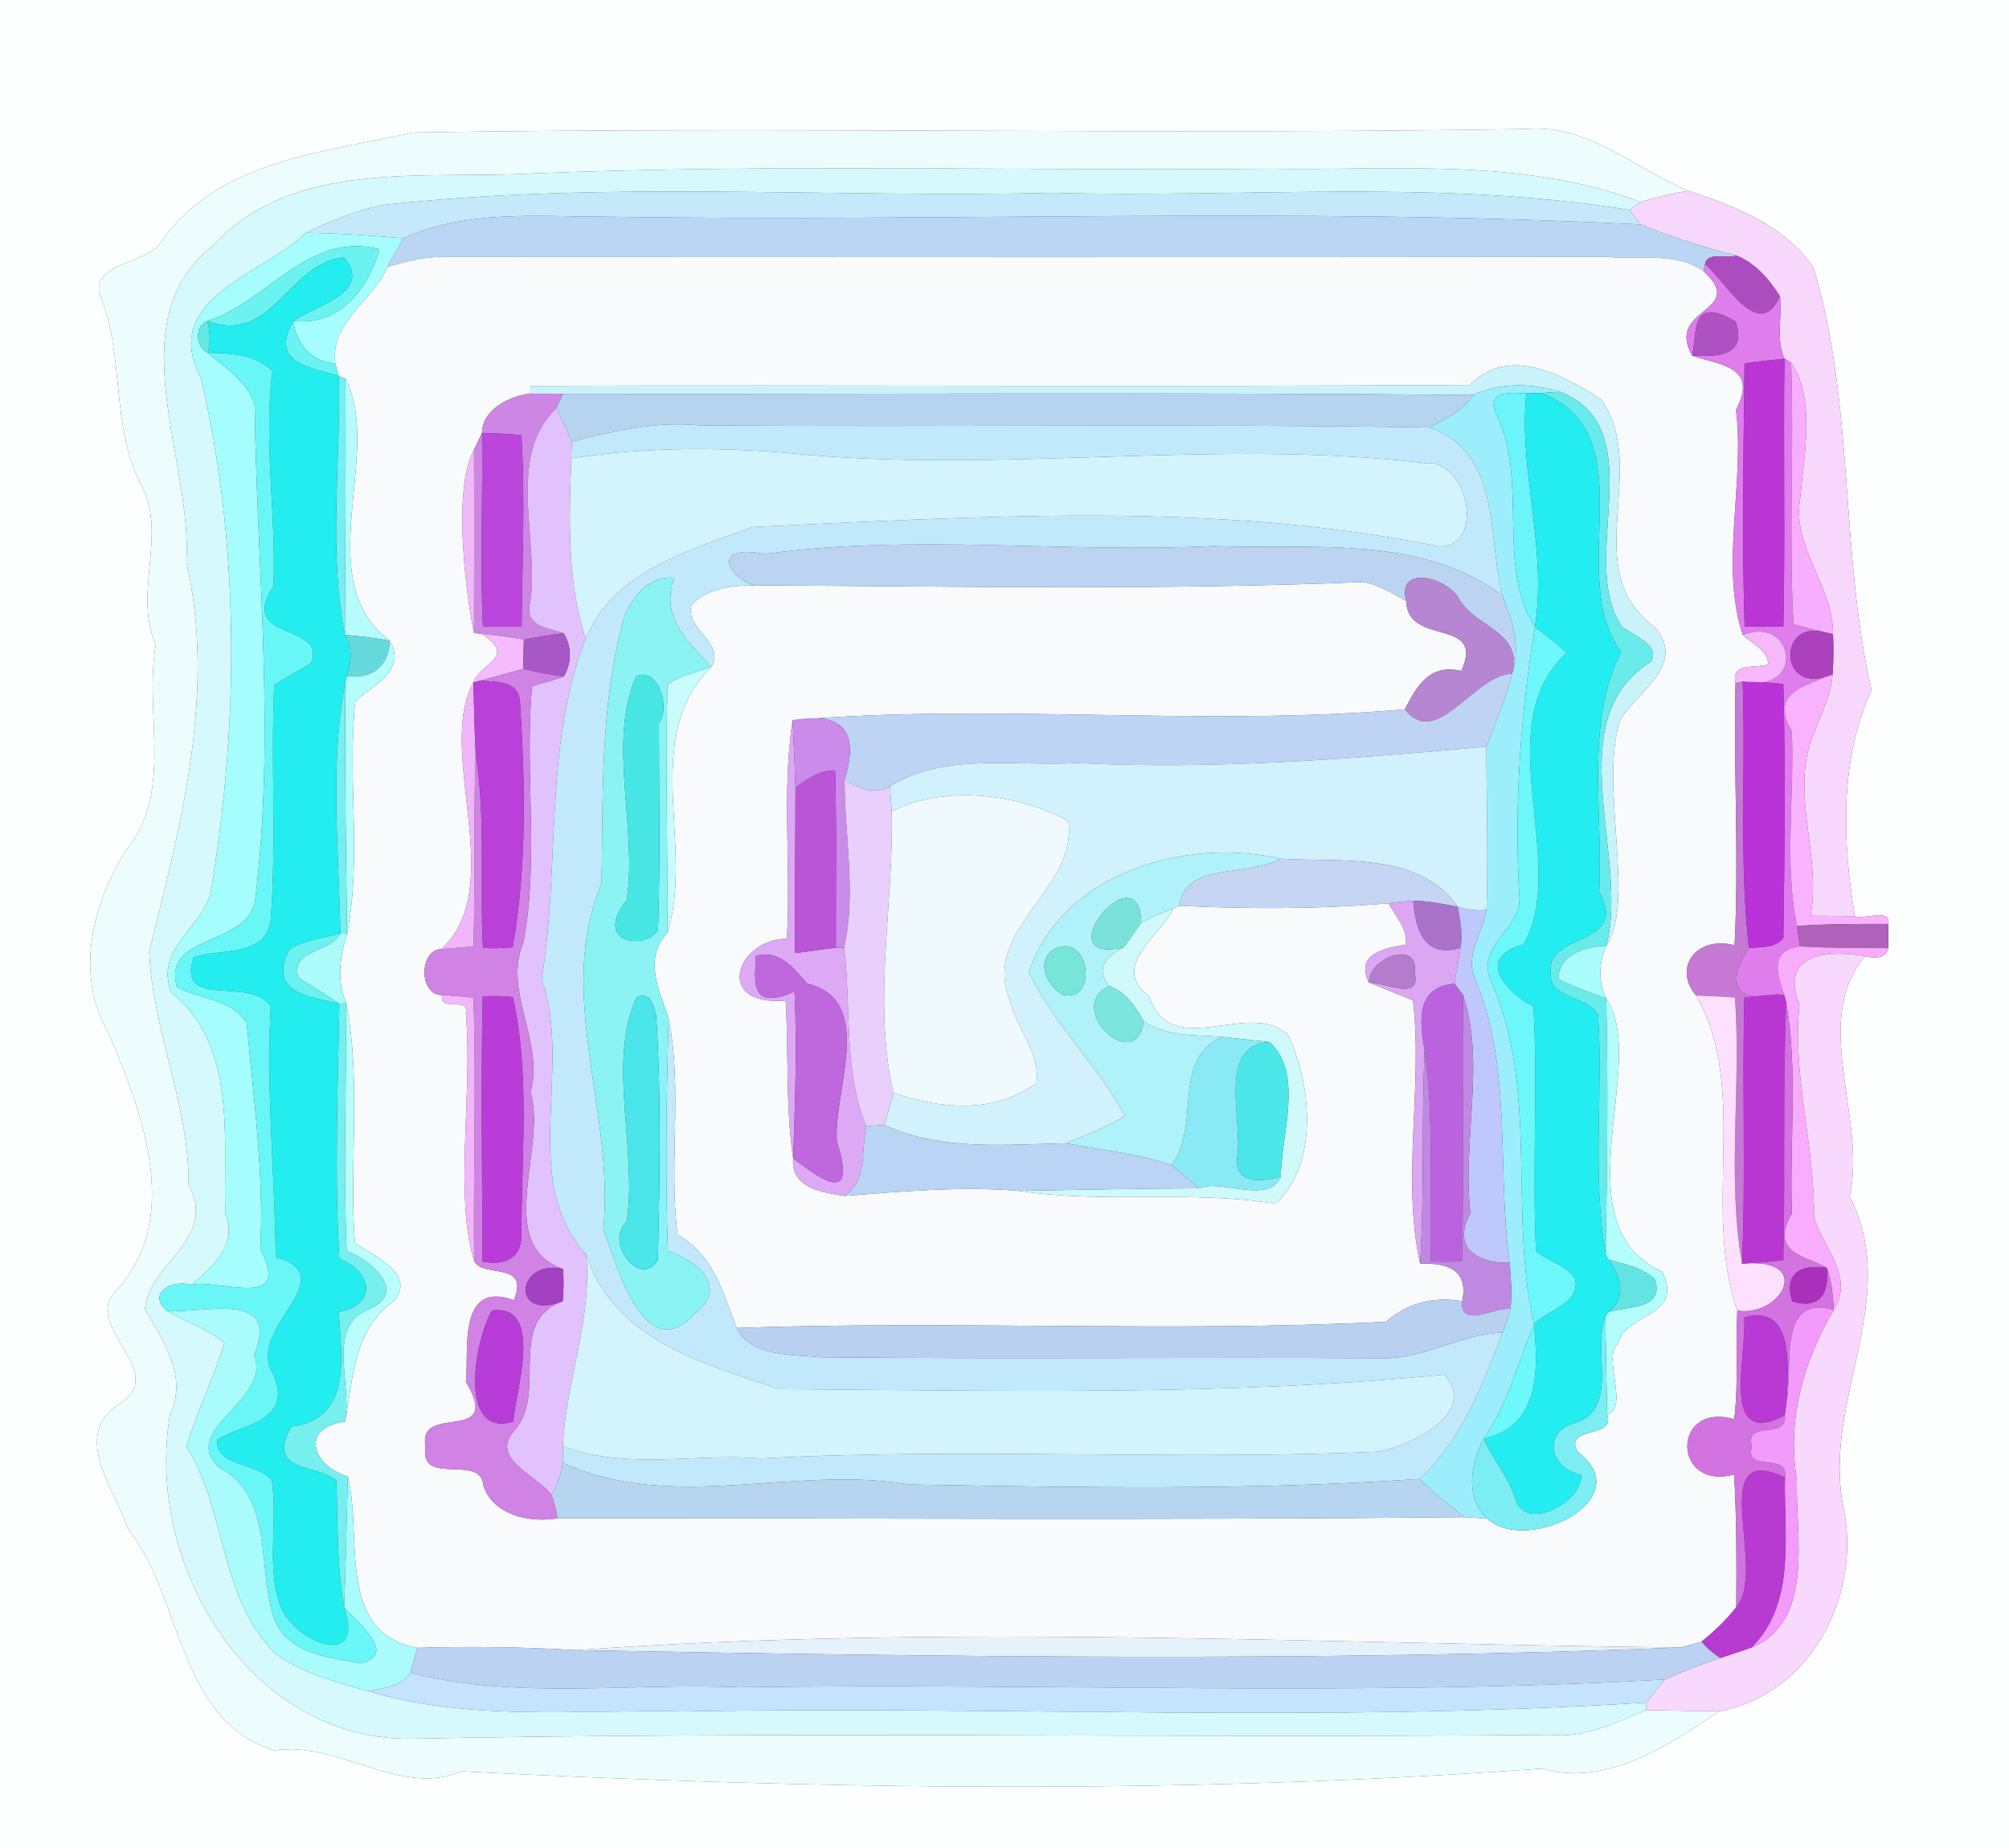 <?xml version="1.0" encoding="UTF-8" ?>
<!DOCTYPE svg PUBLIC "-//W3C//DTD SVG 1.1//EN" "http://www.w3.org/Graphics/SVG/1.1/DTD/svg11.dtd">
<svg width="250pt" height="230pt" viewBox="0 0 250 230" version="1.1" xmlns="http://www.w3.org/2000/svg">
<rect x="0" y="0" width="250" height="230" fill="#333333" stroke="none"/>
<g id="#fdfefeff">
<path fill="#fdfefe" opacity="1.00" d=" M 0.00 0.00 L 250.00 0.00 L 250.00 230.00 L 0.00 230.00 L 0.00 0.00 M 51.41 16.49 C 40.08 19.03 26.71 19.93 19.68 30.63 C 17.71 32.70 11.34 33.01 12.41 36.66 C 15.59 44.27 13.72 53.02 17.57 60.36 C 20.88 66.57 16.51 73.77 19.39 80.22 C 17.90 88.77 21.63 98.48 15.75 105.76 C 11.51 112.28 9.28 121.35 13.44 128.44 C 17.75 138.51 22.93 152.00 14.06 161.07 C 10.69 165.38 21.15 171.01 14.76 174.77 C 8.85 178.77 14.29 185.29 15.86 190.19 C 22.79 198.84 21.94 213.91 34.08 217.86 C 42.11 216.61 49.97 223.78 57.39 220.46 C 102.16 222.76 147.30 223.38 191.98 220.11 C 200.05 222.55 208.18 216.80 213.97 212.98 C 225.48 210.81 231.74 198.36 229.37 187.43 C 226.76 174.36 236.71 161.59 230.17 148.89 C 232.36 139.28 225.27 127.06 232.08 119.01 C 233.76 119.41 234.73 119.08 234.99 118.01 C 234.99 117.25 234.99 115.74 234.99 114.99 C 235.31 112.96 232.00 114.52 230.82 114.03 C 229.28 104.74 228.87 94.65 232.90 85.91 C 228.91 68.56 230.84 50.49 225.68 33.31 C 222.03 28.03 215.97 25.66 210.10 23.76 C 203.48 21.00 197.65 15.44 190.00 16.05 C 143.74 16.81 97.74 15.74 51.41 16.49 Z" />
</g>
<g id="#edfdfdff">
<path fill="#edfdfd" opacity="1.00" d=" M 51.41 16.49 C 97.74 15.74 143.74 16.81 190.00 16.05 C 197.65 15.44 203.48 21.00 210.10 23.76 C 208.08 24.07 206.10 24.55 204.15 25.14 C 189.41 19.56 173.41 21.24 158.00 21.00 C 127.37 21.29 96.72 20.36 66.11 21.59 C 53.03 22.33 36.40 19.72 26.53 30.55 C 14.53 39.85 24.02 57.36 23.19 69.96 C 26.92 86.17 22.51 102.67 18.57 118.43 C 18.95 128.21 23.55 137.49 23.47 147.47 C 27.15 154.28 18.55 157.13 18.04 162.91 C 20.30 167.00 23.42 171.16 21.15 176.12 C 18.02 194.38 30.63 216.19 50.60 216.41 C 98.02 215.46 145.54 216.35 192.99 215.92 C 197.26 216.34 201.07 214.39 204.87 212.84 C 207.88 212.87 210.94 212.98 213.97 212.98 C 208.18 216.80 200.05 222.55 191.98 220.11 C 147.30 223.38 102.16 222.76 57.39 220.46 C 49.97 223.78 42.11 216.61 34.08 217.86 C 21.94 213.91 22.79 198.84 15.86 190.19 C 14.29 185.29 8.85 178.77 14.76 174.77 C 21.15 171.01 10.69 165.38 14.06 161.07 C 22.93 152.00 17.75 138.51 13.44 128.44 C 9.28 121.35 11.51 112.28 15.75 105.76 C 21.63 98.48 17.90 88.77 19.39 80.22 C 16.51 73.77 20.88 66.57 17.57 60.36 C 13.72 53.02 15.59 44.27 12.41 36.66 C 11.34 33.01 17.71 32.70 19.68 30.63 C 26.71 19.93 40.08 19.03 51.41 16.49 Z" />
</g>
<g id="#d5f9fdff">
<path fill="#d5f9fd" opacity="1.00" d=" M 26.53 30.55 C 36.40 19.72 53.03 22.33 66.11 21.59 C 96.72 20.36 127.37 21.29 158.00 21.00 C 173.41 21.24 189.41 19.56 204.15 25.14 C 203.80 25.39 203.09 25.88 202.74 26.13 C 179.02 22.26 154.90 24.65 131.00 24.00 C 103.15 24.67 75.18 22.43 47.44 25.54 C 44.18 26.29 41.05 27.53 38.05 28.98 C 32.77 34.15 19.79 37.18 24.99 47.01 C 29.88 67.76 29.76 90.15 26.20 111.15 C 25.03 115.61 19.15 118.24 21.35 123.52 C 29.51 130.13 27.78 141.74 28.03 151.00 C 29.65 155.13 26.37 157.65 23.84 159.90 C 21.34 159.22 18.24 160.97 20.79 163.16 C 23.14 164.54 25.84 165.34 27.93 167.16 C 26.59 171.52 24.51 175.64 23.20 180.02 C 28.23 188.02 27.25 198.85 34.23 205.78 C 37.59 208.26 41.79 209.35 45.77 210.46 C 58.49 214.29 71.92 212.74 85.00 213.00 C 124.94 212.30 165.01 214.42 204.87 211.90 L 204.87 212.84 C 201.07 214.39 197.26 216.34 192.99 215.92 C 145.54 216.35 98.02 215.46 50.60 216.41 C 30.63 216.19 18.02 194.38 21.15 176.12 C 23.42 171.16 20.30 167.00 18.04 162.91 C 18.55 157.13 27.15 154.28 23.47 147.47 C 23.55 137.49 18.95 128.21 18.57 118.43 C 22.51 102.67 26.92 86.17 23.19 69.96 C 24.02 57.36 14.53 39.85 26.53 30.55 Z" />
</g>
<g id="#c5e9fbff">
<path fill="#c5e9fb" opacity="1.00" d=" M 47.44 25.54 C 75.18 22.43 103.15 24.67 131.00 24.00 C 154.90 24.65 179.02 22.26 202.74 26.13 C 203.09 26.58 203.81 27.49 204.17 27.94 C 161.18 25.76 118.05 27.64 75.00 26.97 C 66.64 26.95 58.05 26.11 50.19 29.65 C 46.15 29.30 42.10 29.02 38.05 28.98 C 41.05 27.53 44.18 26.29 47.44 25.54 Z" />
</g>
<g id="#f8d7fcff">
<path fill="#f8d7fc" opacity="1.00" d=" M 204.15 25.14 C 206.10 24.55 208.08 24.07 210.10 23.76 C 215.97 25.66 222.03 28.03 225.68 33.31 C 230.84 50.49 228.91 68.56 232.90 85.91 C 228.87 94.65 229.28 104.74 230.82 114.03 C 229.44 114.02 226.68 113.98 225.30 113.97 C 226.75 106.31 222.49 98.25 225.88 90.89 C 226.71 88.62 227.88 86.43 228.04 83.97 C 228.17 82.29 228.18 80.60 228.10 78.92 C 228.18 72.91 222.93 68.17 224.02 62.00 C 224.49 56.57 225.96 49.71 222.89 45.13 L 222.06 44.65 C 220.96 42.16 221.79 39.49 221.50 36.90 C 220.18 34.77 218.47 32.77 216.09 31.81 C 212.03 30.77 208.04 29.52 204.17 27.94 C 203.81 27.49 203.09 26.58 202.74 26.13 C 203.09 25.88 203.80 25.39 204.15 25.14 Z" />
</g>
<g id="#bbd5f5ff">
<path fill="#bbd5f5" opacity="1.00" d=" M 50.19 29.65 C 58.05 26.11 66.64 26.95 75.00 26.97 C 118.05 27.64 161.18 25.76 204.17 27.94 C 208.04 29.52 212.03 30.77 216.09 31.81 C 214.92 32.25 212.42 31.26 212.18 32.88 L 211.97 33.73 C 208.51 31.29 203.94 32.38 200.02 31.97 C 151.67 32.03 103.32 32.00 54.98 31.98 C 52.67 31.96 50.43 32.59 48.23 33.20 C 48.86 32.01 49.53 30.83 50.19 29.65 Z" />
</g>
<g id="#a5fdfdff">
<path fill="#a5fdfd" opacity="1.00" d=" M 38.05 28.98 C 42.10 29.02 46.15 29.30 50.19 29.65 C 49.53 30.83 48.86 32.01 48.23 33.20 C 46.40 37.53 41.07 40.02 41.72 45.23 C 38.77 45.08 36.83 42.78 36.50 39.94 C 42.20 40.61 45.84 36.01 47.21 31.01 C 38.35 28.73 33.37 37.53 25.80 39.97 C 24.13 40.60 24.37 43.20 25.86 43.91 C 28.08 45.77 30.76 47.47 31.69 50.37 C 31.97 70.86 34.29 91.41 31.77 111.85 C 31.05 117.89 20.14 116.09 22.01 122.84 C 24.86 124.43 28.88 124.24 30.70 127.35 C 31.57 136.71 32.86 146.04 32.40 155.45 C 36.43 163.18 27.40 159.17 23.84 159.90 C 26.37 157.65 29.65 155.13 28.03 151.00 C 27.78 141.74 29.51 130.13 21.35 123.52 C 19.15 118.24 25.03 115.61 26.20 111.15 C 29.76 90.15 29.88 67.76 24.99 47.01 C 19.79 37.18 32.77 34.15 38.05 28.98 Z" />
</g>
<g id="#6cf3f1ff">
<path fill="#6cf3f1" opacity="1.00" d=" M 25.80 39.97 C 33.37 37.53 38.35 28.73 47.21 31.01 C 45.84 36.01 42.20 40.61 36.50 39.94 C 39.19 38.02 46.51 36.40 42.81 32.04 C 35.78 32.75 33.97 42.95 25.80 39.97 Z" />
</g>
<g id="#23edeeff">
<path fill="#23edee" opacity="1.00" d=" M 25.80 39.97 C 33.97 42.95 35.78 32.75 42.81 32.04 C 46.51 36.40 39.19 38.02 36.50 39.94 C 33.44 45.36 38.84 45.69 42.16 46.81 C 42.43 57.49 40.83 68.52 42.92 79.02 C 43.95 80.62 43.70 82.42 43.15 84.14 L 42.97 84.93 C 40.99 95.21 42.19 105.79 42.35 116.19 C 40.21 116.75 37.88 116.93 35.99 118.19 C 33.14 123.79 39.01 124.10 42.23 124.92 C 42.05 135.49 41.60 146.09 42.23 156.65 C 46.31 158.28 47.07 162.35 42.14 163.29 C 42.57 169.31 43.72 176.61 36.24 177.56 C 33.03 183.27 39.32 182.18 41.86 184.23 C 42.04 189.51 41.89 194.84 42.82 200.07 C 45.52 207.82 36.81 204.50 34.96 200.04 C 33.06 195.11 34.62 189.41 33.83 184.25 C 32.03 181.97 26.76 182.58 27.04 179.20 C 30.22 177.16 36.60 176.97 33.98 170.98 C 30.48 165.30 43.04 158.98 34.31 156.46 C 34.20 146.06 33.10 135.67 33.69 125.27 C 31.07 121.33 22.01 125.85 24.07 119.16 C 27.50 117.97 32.87 119.22 33.68 114.62 C 34.42 104.86 33.69 95.06 34.12 85.29 C 35.58 84.25 37.20 83.48 38.71 82.53 C 40.83 77.51 29.43 79.85 34.02 73.01 C 34.41 64.06 32.76 55.11 33.90 46.20 C 31.78 44.05 28.68 43.97 25.86 43.91 C 26.19 42.59 26.17 41.27 25.80 39.97 Z" />
</g>
<g id="#f8fafcff">
<path fill="#f8fafc" opacity="1.00" d=" M 48.23 33.20 C 50.43 32.59 52.67 31.96 54.98 31.98 C 103.32 32.00 151.67 32.03 200.02 31.97 C 203.94 32.38 208.51 31.29 211.97 33.73 C 217.61 38.90 207.16 38.19 210.56 44.25 C 213.53 45.39 218.99 45.42 216.03 50.99 C 217.15 60.03 214.00 70.59 216.88 79.04 C 218.05 80.15 219.93 80.85 220.05 82.68 C 218.48 83.24 215.34 82.37 215.97 85.02 C 215.71 95.89 216.41 106.78 215.85 117.65 C 211.00 116.40 208.17 120.52 211.06 123.90 C 217.71 135.38 211.77 150.46 216.19 163.13 C 215.97 167.62 216.35 172.15 215.81 176.63 C 207.99 174.42 208.06 185.55 215.80 183.52 C 216.10 189.01 216.11 194.52 216.06 200.03 C 214.81 201.65 213.30 203.04 211.73 204.34 C 210.85 204.59 209.98 204.82 209.11 205.05 C 163.36 204.55 117.38 202.10 71.71 205.38 C 65.12 204.98 58.52 204.90 51.92 205.09 C 41.71 203.14 45.17 191.20 43.29 183.77 C 38.90 182.44 37.23 177.73 42.94 176.92 C 43.94 171.86 43.90 165.58 48.98 161.95 C 51.95 158.45 46.40 156.36 44.16 154.66 C 43.43 144.74 44.99 134.67 43.09 124.85 C 41.88 122.02 42.29 119.07 43.19 116.22 C 45.06 106.67 43.18 96.88 44.22 87.28 C 46.47 85.20 50.68 83.49 48.50 79.74 C 38.39 72.17 47.81 56.31 42.98 47.14 L 42.16 46.81 C 42.05 46.41 41.83 45.63 41.72 45.23 C 41.07 40.02 46.40 37.53 48.23 33.20 M 182.91 47.91 C 143.96 48.16 104.98 47.89 66.02 48.02 L 65.98 48.99 C 63.45 49.26 59.97 50.98 59.98 53.88 C 59.73 54.40 59.23 55.46 58.98 55.99 C 56.23 60.86 58.07 74.45 58.98 78.78 L 59.93 78.89 C 64.49 81.84 59.67 82.56 58.91 84.93 C 54.17 93.61 63.31 110.31 54.94 118.11 C 52.11 118.20 52.10 123.90 55.03 123.85 C 54.47 126.02 58.50 123.97 57.97 126.09 C 58.85 135.97 56.50 148.81 59.00 156.93 C 60.01 159.13 65.99 156.86 63.95 161.82 C 56.77 159.21 58.41 168.57 57.98 171.98 C 62.68 179.89 51.88 174.52 52.96 180.00 C 52.08 185.15 59.94 180.81 60.16 184.93 C 61.43 188.63 65.96 189.54 69.40 188.97 C 107.01 188.93 144.63 189.21 182.24 188.82 C 182.94 188.87 184.34 188.95 185.04 189.00 C 190.04 193.57 204.20 186.56 196.30 180.66 C 194.58 177.37 201.10 179.19 199.99 176.00 C 202.78 175.38 199.40 168.82 201.28 167.32 C 202.28 163.27 209.64 164.03 206.85 158.29 C 193.89 152.34 205.32 132.32 199.88 124.26 C 198.89 122.12 198.93 119.86 199.89 117.72 C 203.59 112.22 198.97 97.59 201.61 89.63 C 203.68 86.05 209.96 82.82 205.92 78.05 C 196.22 70.98 205.38 58.48 199.26 49.73 C 194.34 46.57 187.78 42.96 182.91 47.91 Z" />
<path fill="#f8fafc" opacity="1.00" d=" M 94.17 72.85 C 119.35 72.97 144.57 73.48 169.72 72.43 C 171.62 72.86 173.33 73.81 174.99 74.81 C 175.18 80.58 184.90 76.71 181.85 83.51 C 177.78 82.53 176.21 85.60 174.81 88.29 C 149.51 90.48 123.83 87.49 98.63 89.63 C 97.26 98.64 98.46 107.78 97.92 116.83 C 91.62 116.90 88.75 125.29 97.77 124.52 C 98.15 131.07 97.74 137.68 98.70 144.19 C 98.39 147.88 102.33 148.40 105.07 148.84 C 112.29 148.29 119.53 147.62 126.78 148.21 C 137.37 149.83 148.18 148.08 158.75 149.82 C 164.20 144.80 163.17 134.71 160.24 128.75 C 155.27 124.30 145.77 132.25 142.98 123.98 C 138.02 120.28 144.42 116.54 146.02 113.04 L 146.75 112.73 C 155.43 113.14 164.13 113.16 172.79 112.42 C 173.66 114.05 175.20 115.58 174.94 117.58 C 172.22 117.99 168.60 118.78 170.35 122.28 C 171.72 122.83 174.46 123.94 175.83 124.50 C 177.09 135.31 174.37 146.68 176.72 157.26 C 180.52 157.17 182.71 158.26 181.96 161.95 C 178.33 161.31 175.12 162.21 172.44 164.51 C 145.56 165.84 118.58 164.32 91.67 165.28 C 89.92 160.84 88.86 156.26 84.31 153.67 C 83.19 144.78 84.97 135.63 83.21 126.76 C 82.01 123.12 80.03 119.43 83.06 116.08 C 86.48 105.31 79.58 91.78 88.54 83.00 C 90.29 79.93 85.16 78.33 86.06 75.23 C 88.21 73.10 91.31 72.84 94.17 72.85 Z" />
</g>
<g id="#ab4dbfff">
<path fill="#ab4dbf" opacity="1.00" d=" M 212.18 32.88 C 212.42 31.26 214.92 32.25 216.09 31.81 C 218.47 32.77 220.18 34.77 221.50 36.90 C 218.87 42.71 214.76 35.07 212.18 32.88 Z" />
</g>
<g id="#df7dedff">
<path fill="#df7ded" opacity="1.00" d=" M 212.18 32.88 C 214.76 35.07 218.87 42.71 221.50 36.90 C 221.79 39.49 220.96 42.16 222.06 44.65 C 220.40 44.83 218.73 44.97 217.09 45.24 C 216.97 56.15 216.75 67.08 217.10 77.98 L 221.92 78.00 C 222.17 66.88 221.90 55.76 222.06 44.65 L 222.89 45.13 C 223.27 55.97 222.59 66.85 223.18 77.68 C 224.51 78.07 225.86 78.38 227.20 78.72 C 221.34 76.98 221.29 86.01 227.17 84.25 C 224.54 85.45 220.19 86.26 222.97 90.99 C 223.34 99.04 221.99 107.29 223.62 115.25 C 223.71 115.89 223.90 117.16 223.99 117.79 C 220.21 118.18 221.08 121.24 222.05 123.88 L 221.19 123.75 C 214.99 125.16 215.32 121.18 217.63 118.01 C 219.13 117.82 220.86 118.06 221.92 116.74 C 222.08 106.21 222.19 95.66 221.92 85.13 C 220.23 84.94 218.54 84.88 216.86 84.83 C 224.90 86.36 223.21 76.45 216.88 79.04 C 214.00 70.59 217.15 60.03 216.03 50.99 C 218.99 45.42 213.53 45.39 210.56 44.25 C 213.87 44.44 217.39 44.27 215.99 40.02 C 210.15 36.60 211.25 41.63 210.56 44.25 C 207.16 38.19 217.61 38.90 211.97 33.73 L 212.18 32.88 Z" />
</g>
<g id="#63e9e4ff">
<path fill="#63e9e4" opacity="1.00" d=" M 25.86 43.91 C 24.37 43.20 24.13 40.60 25.80 39.97 C 26.17 41.27 26.19 42.59 25.86 43.91 Z" />
</g>
<g id="#6af3f2ff">
<path fill="#6af3f2" opacity="1.00" d=" M 42.16 46.81 C 38.84 45.69 33.44 45.36 36.50 39.94 C 36.83 42.78 38.77 45.08 41.72 45.23 C 41.83 45.63 42.05 46.41 42.16 46.81 Z" />
</g>
<g id="#ae51c3ff">
<path fill="#ae51c3" opacity="1.00" d=" M 210.56 44.25 C 211.25 41.63 210.15 36.60 215.99 40.02 C 217.39 44.27 213.87 44.44 210.56 44.25 Z" />
</g>
<g id="#68f7f6ff">
<path fill="#68f7f6" opacity="1.00" d=" M 25.86 43.91 C 28.68 43.97 31.78 44.05 33.90 46.20 C 32.76 55.11 34.41 64.06 34.02 73.01 C 29.43 79.85 40.83 77.51 38.71 82.53 C 37.20 83.48 35.58 84.25 34.12 85.29 C 33.69 95.06 34.42 104.86 33.68 114.62 C 32.87 119.22 27.50 117.97 24.07 119.16 C 22.01 125.85 31.07 121.33 33.69 125.27 C 33.10 135.67 34.20 146.06 34.31 156.46 C 43.04 158.98 30.48 165.30 33.98 170.98 C 36.60 176.97 30.22 177.16 27.04 179.20 C 26.76 182.58 32.03 181.97 33.83 184.25 C 34.62 189.41 33.06 195.11 34.96 200.04 C 36.81 204.50 45.52 207.82 42.82 200.07 C 44.44 201.86 49.61 205.94 44.90 206.99 C 40.83 206.34 35.38 205.73 34.00 201.06 C 32.05 195.01 33.99 186.07 27.29 182.68 C 22.15 177.89 33.86 174.33 31.62 168.63 C 35.02 160.43 25.13 163.52 20.79 163.16 C 18.24 160.97 21.34 159.22 23.84 159.90 C 27.40 159.17 36.43 163.18 32.40 155.45 C 32.86 146.04 31.57 136.71 30.70 127.35 C 28.88 124.24 24.86 124.43 22.01 122.84 C 20.14 116.09 31.05 117.89 31.77 111.85 C 34.29 91.41 31.97 70.86 31.69 50.37 C 30.76 47.47 28.08 45.77 25.86 43.91 Z" />
</g>
<g id="#caf2fbff">
<path fill="#caf2fb" opacity="1.00" d=" M 182.91 47.91 C 187.78 42.96 194.34 46.57 199.26 49.73 C 205.38 58.48 196.22 70.98 205.92 78.05 C 209.96 82.82 203.68 86.05 201.61 89.63 C 198.97 97.59 203.59 112.22 199.89 117.72 C 202.83 106.61 193.82 89.63 205.42 82.37 C 206.70 80.28 203.21 79.06 201.87 78.05 C 196.12 69.80 205.85 53.48 194.17 48.77 C 190.59 47.68 186.75 47.57 183.34 49.16 C 145.59 48.81 107.84 49.08 70.09 49.01 C 68.72 48.99 67.35 48.99 65.98 48.99 L 66.02 48.02 C 104.98 47.89 143.96 48.16 182.91 47.91 Z" />
</g>
<g id="#b935d4ff">
<path fill="#b935d4" opacity="1.00" d=" M 217.09 45.24 C 218.73 44.97 220.40 44.83 222.06 44.65 C 221.90 55.76 222.17 66.88 221.92 78.00 L 217.10 77.98 C 216.75 67.08 216.97 56.15 217.09 45.24 Z" />
</g>
<g id="#f8aefeff">
<path fill="#f8aefe" opacity="1.00" d=" M 222.89 45.13 C 225.96 49.71 224.49 56.57 224.02 62.00 C 222.93 68.17 228.18 72.91 228.10 78.92 L 227.20 78.72 C 225.86 78.38 224.51 78.07 223.18 77.68 C 222.59 66.85 223.27 55.97 222.89 45.13 Z" />
</g>
<g id="#76eef2ff">
<path fill="#76eef2" opacity="1.00" d=" M 42.16 46.81 L 42.98 47.14 C 43.07 57.77 42.96 68.39 42.92 79.02 C 40.83 68.52 42.43 57.49 42.16 46.81 Z" />
</g>
<g id="#b6fcfcff">
<path fill="#b6fcfc" opacity="1.00" d=" M 42.98 47.14 C 47.81 56.31 38.39 72.17 48.50 79.74 C 46.65 79.39 44.79 79.17 42.92 79.02 C 42.96 68.39 43.07 57.77 42.98 47.14 Z" />
</g>
<g id="#9deefcff">
<path fill="#9deefc" opacity="1.00" d=" M 183.34 49.16 C 186.75 47.57 190.59 47.68 194.17 48.77 C 193.60 48.80 192.46 48.87 191.89 48.91 C 191.40 48.92 190.43 48.95 189.94 48.97 C 187.56 48.82 184.76 48.69 186.32 51.83 C 190.20 60.12 186.16 70.44 191.00 78.06 C 189.21 88.94 188.45 99.94 189.03 111.03 C 189.81 115.58 183.18 117.63 185.68 122.47 C 191.49 135.83 187.72 150.83 190.88 164.80 C 188.91 169.62 187.63 174.71 184.62 179.06 C 183.01 182.13 182.27 186.38 185.04 189.00 C 184.34 188.95 182.94 188.87 182.24 188.82 C 180.31 187.32 178.41 185.77 176.65 184.07 C 181.94 179.19 184.48 172.40 186.97 165.85 C 187.39 164.90 187.73 163.92 187.98 162.91 C 188.14 161.00 188.04 159.08 187.86 157.17 C 186.22 145.42 188.28 132.78 183.46 121.60 C 182.37 118.76 184.53 116.03 184.98 113.25 C 185.21 106.48 184.97 99.70 184.97 92.92 C 186.08 89.92 187.40 86.98 188.18 83.86 L 188.38 83.01 C 189.11 79.87 188.10 76.95 186.96 74.11 C 185.04 66.65 186.91 56.32 177.83 53.20 C 179.89 52.19 182.03 51.13 183.34 49.16 Z" />
</g>
<g id="#cd86e4ff">
<path fill="#cd86e4" opacity="1.00" d=" M 59.98 53.88 C 59.97 50.98 63.45 49.26 65.98 48.99 C 67.35 48.99 68.72 48.99 70.09 49.01 C 69.87 49.45 69.43 50.35 69.22 50.79 C 62.88 56.99 67.20 67.20 65.96 75.02 C 65.23 77.98 68.07 78.09 70.13 78.81 C 68.47 79.02 66.83 79.29 65.19 79.60 C 63.45 79.28 61.69 79.07 59.93 78.89 L 58.98 78.78 C 59.01 71.18 59.02 63.58 58.98 55.99 C 59.23 55.46 59.73 54.40 59.98 53.88 C 60.11 61.91 59.70 69.96 60.10 77.98 L 64.91 78.00 C 64.98 70.05 65.37 62.08 64.88 54.15 C 63.25 53.98 61.61 53.94 59.98 53.88 Z" />
</g>
<g id="#b6d3f0ff">
<path fill="#b6d3f0" opacity="1.00" d=" M 70.09 49.01 C 107.84 49.08 145.59 48.81 183.34 49.16 C 182.03 51.13 179.89 52.19 177.83 53.20 C 147.56 52.72 117.28 53.18 87.00 52.94 C 81.59 52.42 76.32 53.63 71.14 54.99 C 70.56 53.56 69.90 52.17 69.22 50.79 C 69.43 50.35 69.87 49.45 70.09 49.01 Z" />
</g>
<g id="#6bf4f9ff">
<path fill="#6bf4f9" opacity="1.00" d=" M 186.32 51.83 C 184.76 48.69 187.56 48.82 189.94 48.97 C 188.94 58.47 192.58 68.26 191.00 78.06 C 186.16 70.44 190.20 60.12 186.32 51.83 Z" />
</g>
<g id="#23edf1ff">
<path fill="#23edf1" opacity="1.00" d=" M 189.94 48.97 C 190.43 48.95 191.40 48.92 191.89 48.91 C 205.02 54.29 194.63 71.40 201.73 81.14 C 197.21 90.01 199.52 101.10 199.00 111.01 C 202.81 117.85 192.49 115.90 192.96 121.00 C 192.59 124.30 197.40 123.86 198.86 126.28 C 199.53 136.20 198.07 146.24 199.82 156.07 L 200.16 156.76 C 201.61 158.89 202.52 161.37 200.19 163.27 L 199.77 163.91 C 198.11 168.05 201.53 175.35 196.04 177.08 C 191.80 178.25 192.90 182.80 196.77 183.54 C 196.94 186.94 189.86 190.76 188.57 186.57 C 187.72 183.82 185.79 181.65 184.62 179.06 C 191.55 177.54 191.48 170.59 190.88 164.80 C 192.59 163.00 196.71 162.25 196.00 159.18 C 194.97 157.44 192.61 157.03 191.14 155.69 C 190.65 145.55 191.39 135.39 190.82 125.27 C 187.21 123.38 183.63 119.12 189.59 117.55 C 195.35 107.25 185.00 90.44 194.95 81.24 C 193.71 80.08 192.36 79.06 191.00 78.06 C 192.58 68.26 188.94 58.47 189.94 48.97 Z" />
</g>
<g id="#69eaebff">
<path fill="#69eaeb" opacity="1.00" d=" M 191.89 48.91 C 192.46 48.87 193.60 48.80 194.17 48.77 C 205.85 53.48 196.12 69.80 201.87 78.05 C 203.21 79.06 206.70 80.28 205.42 82.37 C 193.82 89.63 202.83 106.61 199.89 117.72 C 197.33 117.78 193.99 118.75 193.91 121.84 C 195.81 122.85 197.87 123.50 199.88 124.26 C 200.13 134.86 199.98 145.46 199.82 156.07 C 198.07 146.24 199.53 136.20 198.86 126.28 C 197.40 123.86 192.59 124.30 192.96 121.00 C 192.49 115.90 202.81 117.85 199.00 111.01 C 199.52 101.10 197.21 90.01 201.73 81.14 C 194.63 71.40 205.02 54.29 191.89 48.91 Z" />
</g>
<g id="#e2c2fcff">
<path fill="#e2c2fc" opacity="1.00" d=" M 69.22 50.79 C 69.90 52.17 70.56 53.56 71.14 54.99 C 71.13 55.51 71.11 56.53 71.09 57.05 C 70.82 64.54 70.53 72.21 72.87 79.46 C 67.62 93.07 69.75 107.73 67.40 121.89 C 71.37 133.01 64.47 146.82 72.94 156.12 C 73.73 164.25 70.38 171.96 70.05 180.00 C 70.04 180.52 70.03 181.55 70.03 182.07 C 69.84 183.49 69.33 184.83 68.64 186.08 C 66.84 183.62 60.83 181.57 64.02 178.02 C 68.21 173.41 62.93 164.51 70.03 161.95 C 70.14 160.61 70.16 159.28 70.07 157.94 C 61.36 154.92 68.14 142.73 66.01 135.98 C 67.78 129.57 62.53 123.36 65.14 117.25 C 67.12 106.76 65.24 95.98 66.21 85.41 C 67.51 84.99 68.84 84.68 70.13 84.23 C 71.16 82.54 71.19 80.48 70.13 78.81 C 68.07 78.09 65.23 77.98 65.96 75.02 C 67.20 67.20 62.88 56.99 69.22 50.79 Z" />
</g>
<g id="#c2e9fbff">
<path fill="#c2e9fb" opacity="1.00" d=" M 71.14 54.99 C 76.32 53.63 81.59 52.42 87.00 52.94 C 117.28 53.18 147.56 52.72 177.83 53.20 C 186.91 56.32 185.04 66.65 186.96 74.11 C 176.69 66.45 162.99 68.43 151.00 67.96 C 132.43 68.87 113.56 66.41 95.15 68.95 C 87.82 67.56 91.18 72.60 94.17 72.85 C 91.31 72.84 88.21 73.10 86.06 75.23 C 85.16 78.33 90.29 79.93 88.54 83.00 C 85.56 79.83 82.11 76.78 83.90 71.92 C 80.93 71.58 78.72 74.18 77.70 76.68 C 74.66 87.53 75.04 98.82 74.86 109.97 C 69.04 123.70 76.53 138.48 75.08 152.98 C 76.82 157.80 80.32 170.29 86.47 163.48 C 90.87 160.15 86.49 156.76 83.11 155.70 C 82.78 146.06 82.93 136.40 83.21 126.76 C 84.97 135.63 83.19 144.78 84.31 153.67 C 88.86 156.26 89.92 160.84 91.67 165.28 C 93.37 168.93 98.78 168.54 102.01 168.92 C 125.34 169.15 148.68 168.90 172.02 169.04 C 177.21 169.15 181.79 166.02 186.97 165.85 C 184.48 172.40 181.94 179.19 176.65 184.07 C 155.52 185.53 134.30 185.12 113.14 184.76 C 98.84 182.31 83.74 188.31 70.03 182.07 C 70.03 181.55 70.04 180.52 70.05 180.00 C 78.07 183.01 86.42 180.84 94.67 181.52 C 120.31 180.13 146.07 181.79 171.69 180.66 C 175.77 179.78 183.99 175.85 179.73 171.08 C 152.31 173.78 124.61 173.06 97.02 172.89 C 87.41 169.69 76.41 166.76 72.94 156.12 C 64.47 146.82 71.37 133.01 67.40 121.89 C 69.75 107.73 67.62 93.07 72.87 79.46 C 76.54 70.93 85.72 68.53 93.64 65.59 C 122.03 64.30 150.96 62.31 179.01 68.00 C 184.84 68.28 182.86 57.14 177.35 57.64 C 151.94 54.62 126.09 58.78 100.54 56.62 C 90.76 55.62 80.82 55.54 71.09 57.05 C 71.11 56.53 71.13 55.51 71.14 54.99 Z" />
</g>
<g id="#ba46dbff">
<path fill="#ba46db" opacity="1.00" d=" M 59.98 53.88 C 61.61 53.94 63.25 53.98 64.88 54.15 C 65.37 62.08 64.98 70.05 64.91 78.00 L 60.10 77.98 C 59.70 69.96 60.11 61.91 59.98 53.88 Z" />
</g>
<g id="#f0b9f9ff">
<path fill="#f0b9f9" opacity="1.00" d=" M 58.98 78.78 C 58.07 74.45 56.23 60.86 58.98 55.99 C 59.02 63.58 59.01 71.18 58.98 78.78 Z" />
</g>
<g id="#d4f4fdff">
<path fill="#d4f4fd" opacity="1.00" d=" M 71.09 57.05 C 80.82 55.54 90.76 55.62 100.54 56.62 C 126.09 58.78 151.94 54.62 177.35 57.64 C 182.86 57.14 184.84 68.28 179.01 68.00 C 150.96 62.31 122.03 64.30 93.64 65.59 C 85.72 68.53 76.54 70.93 72.87 79.46 C 70.53 72.21 70.82 64.54 71.09 57.05 Z" />
<path fill="#d4f4fd" opacity="1.00" d=" M 72.94 156.12 C 76.41 166.76 87.41 169.69 97.02 172.89 C 124.61 173.06 152.31 173.78 179.73 171.08 C 183.99 175.85 175.77 179.78 171.69 180.66 C 146.07 181.79 120.31 180.13 94.67 181.52 C 86.42 180.84 78.07 183.01 70.05 180.00 C 70.38 171.96 73.73 164.25 72.94 156.12 Z" />
</g>
<g id="#bcd4f2ff">
<path fill="#bcd4f2" opacity="1.00" d=" M 95.15 68.95 C 113.56 66.41 132.43 68.87 151.00 67.96 C 162.99 68.43 176.69 66.45 186.96 74.11 C 188.10 76.95 189.11 79.87 188.38 83.01 C 188.81 78.36 183.35 77.95 181.52 74.45 C 180.06 71.87 173.77 70.20 174.99 74.81 C 173.33 73.81 171.62 72.86 169.72 72.43 C 144.57 73.48 119.35 72.97 94.17 72.85 C 91.18 72.60 87.82 67.56 95.15 68.95 Z" />
</g>
<g id="#8bf3f4ff">
<path fill="#8bf3f4" opacity="1.00" d=" M 77.70 76.68 C 78.72 74.18 80.93 71.58 83.90 71.92 C 82.11 76.78 85.56 79.83 88.54 83.00 C 86.69 83.66 84.69 84.04 83.07 85.22 C 82.77 95.50 83.12 105.79 83.06 116.08 C 80.03 119.43 82.01 123.12 83.21 126.76 C 82.93 136.40 82.78 146.06 83.11 155.70 C 86.49 156.76 90.87 160.15 86.47 163.48 C 80.32 170.29 76.82 157.80 75.08 152.98 C 76.53 138.48 69.04 123.70 74.86 109.97 C 75.04 98.82 74.66 87.53 77.70 76.68 M 79.21 84.10 C 75.53 92.22 79.36 103.08 77.99 112.01 C 73.73 117.39 80.24 118.27 81.88 115.80 C 82.19 107.21 81.99 98.60 82.00 89.99 C 83.40 88.23 82.11 83.15 79.21 84.10 M 79.20 124.13 C 75.55 132.23 79.32 143.09 78.00 152.00 C 75.10 154.70 79.79 160.41 81.87 156.81 C 82.09 146.67 82.31 136.49 81.65 126.37 C 81.27 125.06 80.97 123.36 79.20 124.13 Z" />
</g>
<g id="#b686d2ff">
<path fill="#b686d2" opacity="1.00" d=" M 174.99 74.81 C 173.77 70.20 180.06 71.87 181.52 74.45 C 183.35 77.95 188.81 78.36 188.38 83.01 L 188.18 83.86 C 183.38 83.96 178.83 93.39 174.81 88.29 C 176.21 85.60 177.78 82.53 181.85 83.51 C 184.90 76.71 175.18 80.58 174.99 74.81 Z" />
</g>
<g id="#6cf7fbff">
<path fill="#6cf7fb" opacity="1.00" d=" M 191.00 78.06 C 192.36 79.06 193.71 80.08 194.95 81.24 C 185.00 90.44 195.35 107.25 189.59 117.55 C 183.63 119.12 187.21 123.38 190.82 125.27 C 191.39 135.39 190.65 145.55 191.14 155.69 C 192.61 157.03 194.97 157.44 196.00 159.18 C 196.71 162.25 192.59 163.00 190.88 164.80 C 187.72 150.83 191.49 135.83 185.68 122.47 C 183.18 117.63 189.81 115.58 189.03 111.03 C 188.45 99.94 189.21 88.94 191.00 78.06 Z" />
</g>
<g id="#66d9dcff">
<path fill="#66d9dc" opacity="1.00" d=" M 42.92 79.02 C 44.79 79.17 46.65 79.39 48.50 79.74 C 48.50 82.90 46.16 84.62 43.15 84.14 C 43.70 82.42 43.95 80.62 42.92 79.02 Z" />
</g>
<g id="#f6bbfcff">
<path fill="#f6bbfc" opacity="1.00" d=" M 59.93 78.89 C 61.69 79.07 63.45 79.28 65.19 79.60 C 65.16 80.51 65.12 82.34 65.10 83.26 C 63.78 83.62 61.14 84.34 59.82 84.70 L 58.91 84.93 C 59.67 82.56 64.49 81.84 59.93 78.89 Z" />
</g>
<g id="#a857c6ff">
<path fill="#a857c6" opacity="1.00" d=" M 65.19 79.60 C 66.83 79.29 68.47 79.02 70.13 78.81 C 71.19 80.48 71.16 82.54 70.13 84.23 C 68.44 83.97 66.76 83.65 65.10 83.26 C 65.12 82.34 65.16 80.51 65.19 79.60 Z" />
</g>
<g id="#f6b8faff">
<path fill="#f6b8fa" opacity="1.00" d=" M 216.88 79.04 C 223.21 76.45 224.90 86.36 216.86 84.83 L 215.97 85.02 C 215.34 82.37 218.48 83.24 220.05 82.68 C 219.93 80.85 218.05 80.15 216.88 79.04 Z" />
</g>
<g id="#ab41bcff">
<path fill="#ab41bc" opacity="1.00" d=" M 227.17 84.25 C 221.29 86.01 221.34 76.98 227.20 78.72 L 228.10 78.92 C 228.18 80.60 228.17 82.29 228.04 83.97 L 227.17 84.25 Z" />
</g>
<g id="#b5fcfcff">
<path fill="#b5fcfc" opacity="1.00" d=" M 48.50 79.74 C 50.68 83.49 46.47 85.20 44.22 87.28 C 43.18 96.88 45.06 106.67 43.19 116.22 C 43.05 105.79 42.89 95.36 42.97 84.93 L 43.15 84.14 C 46.16 84.62 48.50 82.90 48.50 79.74 Z" />
</g>
<g id="#d082e5ff">
<path fill="#d082e5" opacity="1.00" d=" M 65.10 83.26 C 66.76 83.65 68.44 83.97 70.13 84.23 C 68.84 84.68 67.51 84.99 66.21 85.41 C 65.24 95.98 67.12 106.76 65.14 117.25 C 62.53 123.36 67.78 129.57 66.01 135.98 C 68.14 142.73 61.36 154.92 70.07 157.94 C 64.24 156.62 63.51 164.50 70.03 161.95 C 62.93 164.51 68.21 173.41 64.02 178.02 C 60.83 181.57 66.84 183.62 68.64 186.08 C 68.97 187.02 69.24 187.98 69.40 188.97 C 65.96 189.54 61.43 188.63 60.16 184.93 C 59.94 180.81 52.08 185.15 52.96 180.00 C 51.88 174.52 62.68 179.89 57.98 171.98 C 58.41 168.57 56.77 159.21 63.95 161.82 C 65.99 156.86 60.01 159.13 59.00 156.93 C 58.88 146.01 59.27 135.08 58.91 124.17 C 57.62 124.03 56.32 123.92 55.03 123.85 C 52.10 123.90 52.11 118.20 54.94 118.11 C 56.27 118.03 57.59 117.92 58.92 117.78 C 59.13 109.78 58.91 101.78 59.19 93.78 C 60.47 101.80 59.67 109.92 60.10 117.99 C 61.34 118.05 62.57 118.02 63.80 117.90 C 65.57 107.84 65.36 97.43 64.70 87.31 C 64.47 84.66 61.84 84.91 59.82 84.70 C 61.14 84.34 63.78 83.62 65.10 83.26 M 60.07 124.01 C 59.82 135.00 60.01 146.01 60.05 157.01 C 62.59 157.53 64.77 156.77 64.89 153.92 C 64.85 144.02 66.00 133.84 63.82 124.10 C 62.57 123.97 61.32 123.94 60.07 124.01 M 61.22 163.10 C 59.03 166.86 56.95 178.99 63.88 176.94 C 64.12 173.18 67.79 162.30 61.22 163.10 Z" />
</g>
<g id="#c9fdfdff">
<path fill="#c9fdfd" opacity="1.00" d=" M 83.07 85.22 C 84.69 84.04 86.69 83.66 88.54 83.00 C 79.58 91.78 86.48 105.31 83.06 116.08 C 83.12 105.79 82.77 95.50 83.07 85.22 Z" />
</g>
<g id="#48e7e5ff">
<path fill="#48e7e5" opacity="1.00" d=" M 79.21 84.10 C 82.11 83.15 83.40 88.23 82.00 89.99 C 81.99 98.60 82.19 107.21 81.88 115.80 C 80.24 118.27 73.73 117.39 77.99 112.01 C 79.36 103.08 75.53 92.22 79.21 84.10 Z" />
</g>
<g id="#bfd4f4ff">
<path fill="#bfd4f4" opacity="1.00" d=" M 174.81 88.29 C 178.83 93.39 183.38 83.96 188.18 83.86 C 187.40 86.98 186.08 89.92 184.97 92.92 C 168.03 94.47 151.09 95.81 134.00 94.96 C 126.31 95.40 117.71 93.62 110.75 97.86 C 108.79 98.96 106.85 98.16 105.10 97.06 C 106.89 91.23 105.16 88.51 98.63 89.63 C 123.83 87.49 149.51 90.48 174.81 88.29 Z" />
</g>
<g id="#f9b2fdff">
<path fill="#f9b2fd" opacity="1.00" d=" M 227.17 84.25 L 228.04 83.97 C 227.88 86.43 226.71 88.62 225.88 90.89 C 222.49 98.25 226.75 106.31 225.30 113.97 C 226.68 113.98 229.44 114.02 230.82 114.03 C 232.00 114.52 235.31 112.96 234.99 114.99 C 231.18 114.99 227.41 114.98 223.62 115.25 C 221.99 107.29 223.34 99.04 222.97 90.99 C 220.19 86.26 224.54 85.45 227.17 84.25 Z" />
</g>
<g id="#77efefff">
<path fill="#77efef" opacity="1.00" d=" M 42.35 116.19 C 42.19 105.79 40.99 95.21 42.97 84.93 C 42.89 95.36 43.05 105.79 43.19 116.22 L 42.35 116.19 Z" />
<path fill="#77efef" opacity="1.00" d=" M 42.23 124.92 L 43.09 124.85 C 43.11 135.13 42.71 145.41 43.14 155.69 C 46.15 156.83 50.85 160.80 45.97 162.94 C 40.46 164.95 43.90 172.30 42.94 176.92 C 37.23 177.73 38.90 182.44 43.29 183.77 C 43.13 189.19 43.05 194.64 42.82 200.07 C 41.89 194.84 42.04 189.51 41.86 184.23 C 39.32 182.18 33.03 183.27 36.24 177.56 C 43.72 176.61 42.57 169.31 42.14 163.29 C 47.07 162.35 46.31 158.28 42.23 156.65 C 41.60 146.09 42.05 135.49 42.23 124.92 Z" />
</g>
<g id="#f0b5fbff">
<path fill="#f0b5fb" opacity="1.00" d=" M 54.94 118.11 C 63.31 110.31 54.17 93.61 58.91 84.93 C 58.98 87.87 59.05 90.83 59.19 93.78 C 58.91 101.78 59.13 109.78 58.92 117.78 C 57.59 117.92 56.27 118.03 54.94 118.11 Z" />
</g>
<g id="#ba40daff">
<path fill="#ba40da" opacity="1.00" d=" M 58.91 84.93 L 59.82 84.70 C 61.84 84.91 64.47 84.66 64.70 87.31 C 65.36 97.43 65.57 107.84 63.80 117.90 C 62.57 118.02 61.34 118.05 60.10 117.99 C 59.67 109.92 60.47 101.80 59.19 93.78 C 59.05 90.83 58.98 87.87 58.91 84.93 Z" />
</g>
<g id="#c679d5ff">
<path fill="#c679d5" opacity="1.00" d=" M 215.97 85.02 L 216.86 84.83 C 217.25 95.88 216.40 107.00 217.63 118.01 C 215.32 121.18 214.99 125.16 221.19 123.75 C 219.80 123.83 218.43 123.97 217.07 124.17 C 216.78 135.21 217.25 146.25 216.78 157.28 C 214.88 146.46 216.70 135.15 215.90 124.16 C 214.29 124.00 212.67 123.97 211.06 123.90 C 208.17 120.52 211.00 116.40 215.85 117.65 C 216.41 106.78 215.71 95.89 215.97 85.02 Z" />
</g>
<g id="#b933d8ff">
<path fill="#b933d8" opacity="1.00" d=" M 216.86 84.83 C 218.54 84.88 220.23 84.94 221.92 85.13 C 222.19 95.66 222.08 106.21 221.92 116.74 C 220.86 118.06 219.13 117.82 217.63 118.01 C 216.40 107.00 217.25 95.88 216.86 84.83 Z" />
</g>
<g id="#dda9f4ff">
<path fill="#dda9f4" opacity="1.00" d=" M 97.92 116.83 C 98.46 107.78 97.26 98.64 98.63 89.63 C 98.77 92.43 98.89 95.23 98.99 98.03 C 98.98 104.89 98.88 111.75 98.93 118.62 C 100.63 118.42 102.32 118.14 104.02 117.96 L 105.04 117.97 C 105.98 125.35 104.91 133.16 107.79 140.18 C 107.14 143.14 107.97 147.03 105.07 148.84 C 102.33 148.40 98.39 147.88 98.70 144.19 C 101.13 145.91 107.00 150.90 104.13 142.04 C 103.69 135.76 109.05 124.49 100.46 122.42 C 98.73 120.49 97.03 118.14 94.02 118.98 C 94.10 121.59 92.90 126.02 98.87 123.42 C 99.21 130.34 98.93 137.27 98.70 144.19 C 97.74 137.68 98.15 131.07 97.77 124.52 C 88.75 125.29 91.62 116.90 97.92 116.83 Z" />
</g>
<g id="#cb8beaff">
<path fill="#cb8bea" opacity="1.00" d=" M 98.63 89.63 C 105.16 88.51 106.89 91.23 105.10 97.06 C 105.10 104.03 106.59 111.08 105.04 117.97 L 104.02 117.96 C 103.99 110.60 104.14 103.24 103.92 95.89 C 102.01 95.85 100.43 96.92 98.99 98.03 C 98.89 95.23 98.77 92.43 98.63 89.63 Z" />
</g>
<g id="#d1f2fcff">
<path fill="#d1f2fc" opacity="1.00" d=" M 134.00 94.96 C 151.09 95.81 168.03 94.47 184.97 92.92 C 184.97 99.70 185.21 106.48 184.98 113.25 C 183.76 113.38 182.56 113.21 181.40 112.85 C 176.53 105.91 166.81 107.36 159.31 106.87 C 147.75 104.16 132.16 108.55 128.02 121.00 C 131.14 127.48 136.56 132.57 140.00 138.88 C 137.69 140.29 135.15 141.23 132.67 142.29 C 125.11 142.43 117.10 143.28 110.00 140.00 C 110.44 138.69 110.83 137.36 111.16 136.01 C 117.04 138.02 123.71 138.68 128.99 134.79 C 129.44 130.94 126.44 127.93 125.61 124.34 C 122.22 115.55 134.02 110.81 132.96 102.21 C 126.65 98.73 117.56 97.66 110.97 100.97 C 110.92 100.19 110.81 98.64 110.75 97.86 C 117.71 93.62 126.31 95.40 134.00 94.96 Z" />
</g>
<g id="#ba55d7ff">
<path fill="#ba55d7" opacity="1.00" d=" M 98.99 98.03 C 100.43 96.92 102.01 95.85 103.92 95.89 C 104.14 103.24 103.99 110.60 104.02 117.96 C 102.32 118.14 100.63 118.42 98.93 118.62 C 98.88 111.75 98.98 104.89 98.99 98.03 Z" />
</g>
<g id="#e9cffcff">
<path fill="#e9cffc" opacity="1.00" d=" M 105.10 97.06 C 106.85 98.16 108.79 98.96 110.75 97.86 C 110.81 98.64 110.92 100.19 110.97 100.97 C 111.24 112.65 108.57 124.44 111.16 136.01 C 110.83 137.36 110.44 138.69 110.00 140.00 C 109.45 140.05 108.34 140.14 107.79 140.18 C 104.91 133.16 105.98 125.35 105.04 117.97 C 106.59 111.08 105.10 104.03 105.10 97.06 Z" />
</g>
<g id="#eff9feff">
<path fill="#eff9fe" opacity="1.00" d=" M 110.97 100.97 C 117.56 97.66 126.65 98.73 132.96 102.21 C 134.02 110.81 122.22 115.55 125.61 124.34 C 126.44 127.93 129.44 130.94 128.99 134.79 C 123.71 138.68 117.04 138.02 111.16 136.01 C 108.57 124.44 111.24 112.65 110.97 100.97 Z" />
</g>
<g id="#b0f2f9ff">
<path fill="#b0f2f9" opacity="1.00" d=" M 128.02 121.00 C 132.16 108.55 147.75 104.16 159.31 106.87 C 155.37 109.22 147.44 107.19 146.75 112.73 L 146.02 113.04 C 144.66 113.56 143.32 114.15 142.02 114.81 C 141.75 105.67 129.85 120.19 139.83 117.91 C 137.73 118.96 136.18 120.58 138.05 122.73 C 132.28 125.34 141.40 134.00 142.32 127.10 C 145.22 129.05 148.75 128.80 152.11 129.06 C 145.66 131.92 149.54 140.05 145.78 145.02 C 141.55 143.51 137.05 143.18 132.67 142.29 C 135.15 141.23 137.69 140.29 140.00 138.88 C 136.56 132.57 131.14 127.48 128.02 121.00 M 131.22 118.11 C 128.80 119.61 130.27 122.68 132.25 123.82 C 136.68 124.89 135.66 115.92 131.22 118.11 Z" />
</g>
<g id="#c5d5f3ff">
<path fill="#c5d5f3" opacity="1.00" d=" M 146.75 112.73 C 147.44 107.19 155.37 109.22 159.31 106.87 C 166.81 107.36 176.53 105.91 181.40 112.85 C 179.56 112.52 177.72 112.11 175.85 112.10 C 174.83 112.17 173.81 112.27 172.79 112.42 C 164.13 113.16 155.43 113.14 146.75 112.73 Z" />
</g>
<g id="#7ae2daff">
<path fill="#7ae2da" opacity="1.00" d=" M 139.83 117.91 C 129.85 120.19 141.75 105.67 142.02 114.81 C 141.30 115.85 140.63 116.93 139.83 117.91 Z" />
</g>
<g id="#dba6f2ff">
<path fill="#dba6f2" opacity="1.00" d=" M 172.79 112.42 C 173.81 112.27 174.83 112.17 175.85 112.10 C 176.18 115.83 177.28 119.29 181.75 117.97 C 181.52 119.46 181.23 120.94 181.00 122.43 C 176.29 122.82 176.58 126.89 177.28 130.72 C 176.87 139.56 177.27 148.42 176.72 157.26 C 174.37 146.68 177.09 135.31 175.83 124.50 C 174.46 123.94 171.72 122.83 170.35 122.28 C 172.32 122.29 176.94 124.68 176.03 121.01 C 176.63 116.96 170.38 119.07 170.35 122.28 C 168.60 118.78 172.22 117.99 174.94 117.58 C 175.20 115.58 173.66 114.05 172.79 112.42 Z" />
</g>
<g id="#ab72caff">
<path fill="#ab72ca" opacity="1.00" d=" M 175.85 112.10 C 177.72 112.11 179.56 112.52 181.40 112.85 C 181.71 114.53 182.06 116.26 181.75 117.97 C 177.28 119.29 176.18 115.83 175.85 112.10 Z" />
</g>
<g id="#d0f9fcff">
<path fill="#d0f9fc" opacity="1.00" d=" M 142.02 114.81 C 143.32 114.15 144.66 113.56 146.02 113.04 C 144.42 116.54 138.02 120.28 142.98 123.98 C 145.77 132.25 155.27 124.30 160.24 128.75 C 163.17 134.71 164.20 144.80 158.75 149.82 C 148.18 148.08 137.37 149.83 126.78 148.21 C 134.26 148.08 141.75 147.93 149.24 147.89 C 151.93 146.67 157.93 150.02 159.39 146.41 C 159.39 141.33 162.31 133.69 157.99 129.69 C 156.52 129.53 153.58 129.22 152.11 129.06 C 148.75 128.80 145.22 129.05 142.32 127.10 C 141.30 125.29 140.11 123.46 138.05 122.73 C 136.18 120.58 137.73 118.96 139.83 117.91 C 140.63 116.93 141.30 115.85 142.02 114.81 Z" />
</g>
<g id="#bfc8fdff">
<path fill="#bfc8fd" opacity="1.00" d=" M 181.40 112.85 C 182.56 113.21 183.76 113.38 184.98 113.25 C 184.53 116.03 182.37 118.76 183.46 121.60 C 188.28 132.78 186.22 145.42 187.86 157.17 C 184.69 157.27 180.37 155.83 182.98 151.00 C 181.93 142.15 184.88 132.24 182.07 123.86 C 181.80 123.51 181.26 122.79 181.00 122.43 C 181.23 120.94 181.52 119.46 181.75 117.97 C 182.06 116.26 181.71 114.53 181.40 112.85 Z" />
</g>
<g id="#b061b9ff">
<path fill="#b061b9" opacity="1.00" d=" M 223.62 115.25 C 227.41 114.98 231.18 114.99 234.99 114.99 C 234.99 115.74 234.99 117.25 234.99 118.01 C 231.31 117.99 227.66 118.01 223.99 117.79 C 223.90 117.16 223.71 115.89 223.62 115.25 Z" />
</g>
<g id="#6bf1efff">
<path fill="#6bf1ef" opacity="1.00" d=" M 35.99 118.19 C 37.88 116.93 40.21 116.75 42.35 116.19 C 41.05 118.66 36.09 118.12 37.13 121.66 C 38.79 122.80 40.58 123.75 42.23 124.92 C 39.01 124.10 33.14 123.79 35.99 118.19 Z" />
</g>
<g id="#abfbfaff">
<path fill="#abfbfa" opacity="1.00" d=" M 42.35 116.19 L 43.19 116.22 C 42.29 119.07 41.88 122.02 43.09 124.85 L 42.23 124.92 C 40.58 123.75 38.79 122.80 37.13 121.66 C 36.09 118.12 41.05 118.66 42.35 116.19 Z" />
</g>
<g id="#77e5d8ff">
<path fill="#77e5d8" opacity="1.00" d=" M 131.22 118.11 C 135.66 115.92 136.68 124.89 132.25 123.82 C 130.27 122.68 128.80 119.61 131.22 118.11 Z" />
</g>
<g id="#aafcfcff">
<path fill="#aafcfc" opacity="1.00" d=" M 193.91 121.84 C 193.99 118.75 197.33 117.78 199.89 117.72 C 198.93 119.86 198.89 122.12 199.88 124.26 C 197.87 123.50 195.81 122.85 193.91 121.84 Z" />
</g>
<g id="#f7acfcff">
<path fill="#f7acfc" opacity="1.00" d=" M 222.05 123.88 C 221.08 121.24 220.21 118.18 223.99 117.79 C 227.66 118.01 231.31 117.99 234.99 118.01 C 234.73 119.08 233.76 119.41 232.08 119.01 C 228.07 118.28 221.25 118.36 223.93 125.00 C 223.01 133.89 225.84 142.51 225.73 151.34 C 226.72 155.18 230.86 158.78 228.21 163.02 C 228.05 161.25 227.98 159.45 227.33 157.79 C 224.79 156.33 220.07 156.01 222.98 151.01 C 222.67 142.26 223.77 133.37 222.27 124.72 L 222.05 123.88 Z" />
</g>
<g id="#bf67ddff">
<path fill="#bf67dd" opacity="1.00" d=" M 94.02 118.98 C 97.03 118.14 98.73 120.49 100.46 122.42 C 109.05 124.49 103.69 135.76 104.13 142.04 C 107.00 150.90 101.13 145.91 98.70 144.19 C 98.93 137.27 99.21 130.34 98.87 123.42 C 92.90 126.02 94.10 121.59 94.02 118.98 Z" />
</g>
<g id="#b47cccff">
<path fill="#b47ccc" opacity="1.00" d=" M 170.35 122.28 C 170.38 119.07 176.63 116.96 176.03 121.01 C 176.94 124.68 172.32 122.29 170.35 122.28 Z" />
</g>
<g id="#f8d8fcff">
<path fill="#f8d8fc" opacity="1.00" d=" M 223.93 125.00 C 221.25 118.36 228.07 118.28 232.08 119.01 C 225.27 127.06 232.36 139.28 230.17 148.89 C 236.71 161.59 226.76 174.36 229.37 187.43 C 231.74 198.36 225.48 210.81 213.97 212.98 C 210.94 212.98 207.88 212.87 204.87 212.84 L 204.87 211.90 C 205.62 210.93 206.38 209.98 207.15 209.03 C 209.40 208.03 211.69 207.10 214.06 206.36 C 215.35 205.94 216.65 205.50 217.94 205.06 C 225.90 201.81 223.41 190.97 223.60 184.13 C 222.34 176.74 224.45 169.34 228.21 163.02 C 230.86 158.78 226.72 155.18 225.73 151.34 C 225.84 142.51 223.01 133.89 223.93 125.00 Z" />
</g>
<g id="#7ce5ddff">
<path fill="#7ce5dd" opacity="1.00" d=" M 138.05 122.73 C 140.11 123.46 141.30 125.29 142.32 127.10 C 141.40 134.00 132.28 125.34 138.05 122.73 Z" />
</g>
<g id="#bb63deff">
<path fill="#bb63de" opacity="1.00" d=" M 177.28 130.72 C 176.58 126.89 176.29 122.82 181.00 122.43 C 181.26 122.79 181.80 123.51 182.07 123.86 C 181.93 134.90 182.19 145.94 181.93 156.97 C 180.64 157.05 179.35 157.05 178.06 156.97 C 177.79 148.22 178.51 139.42 177.28 130.72 Z" />
</g>
<g id="#f2b6fbff">
<path fill="#f2b6fb" opacity="1.00" d=" M 55.03 123.85 C 56.32 123.92 57.62 124.03 58.91 124.17 C 59.27 135.08 58.88 146.01 59.00 156.93 C 56.50 148.81 58.85 135.97 57.97 126.09 C 58.50 123.97 54.47 126.02 55.03 123.85 Z" />
</g>
<g id="#ba3cd8ff">
<path fill="#ba3cd8" opacity="1.00" d=" M 60.07 124.01 C 61.32 123.94 62.57 123.97 63.82 124.10 C 66.00 133.84 64.85 144.02 64.89 153.92 C 64.77 156.77 62.59 157.53 60.05 157.01 C 60.01 146.01 59.82 135.00 60.07 124.01 Z" />
</g>
<g id="#4ae6e9ff">
<path fill="#4ae6e9" opacity="1.00" d=" M 79.20 124.13 C 80.97 123.36 81.27 125.06 81.65 126.37 C 82.31 136.49 82.09 146.67 81.87 156.81 C 79.79 160.41 75.10 154.70 78.00 152.00 C 79.32 143.09 75.55 132.23 79.20 124.13 Z" />
</g>
<g id="#bf89e2ff">
<path fill="#bf89e2" opacity="1.00" d=" M 182.07 123.86 C 184.88 132.24 181.93 142.15 182.98 151.00 C 180.37 155.83 184.69 157.27 187.86 157.17 C 188.04 159.08 188.14 161.00 187.98 162.91 C 185.99 162.63 181.66 165.45 181.96 161.95 C 182.71 158.26 180.52 157.17 176.72 157.26 C 177.27 148.42 176.87 139.56 177.28 130.72 C 178.51 139.42 177.79 148.22 178.06 156.97 C 179.35 157.05 180.64 157.05 181.93 156.97 C 182.19 145.94 181.93 134.90 182.07 123.86 Z" />
</g>
<g id="#b3fdfcff">
<path fill="#b3fdfc" opacity="1.00" d=" M 199.88 124.26 C 205.32 132.32 193.89 152.34 206.85 158.29 C 209.64 164.03 202.28 163.27 201.28 167.32 C 199.40 168.82 202.78 175.38 199.99 176.00 C 199.90 171.97 199.83 167.94 199.77 163.91 L 200.19 163.27 C 202.56 162.58 207.23 162.94 205.91 159.21 C 204.36 157.71 202.14 157.37 200.16 156.76 L 199.82 156.07 C 199.98 145.46 200.13 134.86 199.88 124.26 Z" />
</g>
<g id="#fde0fdff">
<path fill="#fde0fd" opacity="1.00" d=" M 211.06 123.90 C 212.67 123.97 214.29 124.00 215.90 124.16 C 216.70 135.15 214.88 146.46 216.78 157.28 C 225.81 156.42 221.73 163.95 216.19 163.13 C 211.77 150.46 217.71 135.38 211.06 123.90 Z" />
</g>
<g id="#b837d3ff">
<path fill="#b837d3" opacity="1.00" d=" M 217.07 124.17 C 218.43 123.97 219.80 123.83 221.19 123.75 L 222.05 123.88 L 222.27 124.72 C 221.88 135.42 222.14 146.13 221.93 156.84 C 220.22 157.07 218.49 157.17 216.78 157.28 C 217.25 146.25 216.78 135.21 217.07 124.17 Z" />
</g>
<g id="#b9fdfcff">
<path fill="#b9fdfc" opacity="1.00" d=" M 43.09 124.85 C 44.99 134.67 43.43 144.74 44.16 154.66 C 46.40 156.36 51.95 158.45 48.98 161.95 C 43.90 165.58 43.94 171.86 42.94 176.92 C 43.90 172.30 40.46 164.95 45.97 162.94 C 50.85 160.80 46.15 156.83 43.14 155.69 C 42.71 145.41 43.11 135.13 43.09 124.85 Z" />
</g>
<g id="#d273e1ff">
<path fill="#d273e1" opacity="1.00" d=" M 222.27 124.72 C 223.77 133.37 222.67 142.26 222.98 151.01 C 220.07 156.01 224.79 156.33 227.33 157.79 C 224.05 157.33 221.96 158.44 223.03 161.97 C 226.44 162.99 227.66 161.01 227.33 157.79 C 227.98 159.45 228.05 161.25 228.21 163.02 C 221.15 161.06 223.16 169.99 222.34 174.26 C 222.46 170.46 223.42 162.14 217.05 163.98 C 217.43 168.64 213.95 180.46 222.10 176.13 C 222.54 179.27 217.02 176.68 218.01 180.00 C 216.97 183.39 222.69 180.63 222.12 183.89 C 212.09 179.16 220.02 195.42 216.06 200.03 C 216.11 194.52 216.10 189.01 215.80 183.52 C 208.06 185.55 207.99 174.42 215.81 176.63 C 216.35 172.15 215.97 167.62 216.19 163.13 C 221.73 163.95 225.81 156.42 216.78 157.28 C 218.49 157.17 220.22 157.07 221.93 156.84 C 222.14 146.13 221.88 135.42 222.27 124.72 Z" />
</g>
<g id="#89eaf6ff">
<path fill="#89eaf6" opacity="1.00" d=" M 152.11 129.06 C 153.58 129.22 156.52 129.53 157.99 129.69 C 151.35 130.10 154.72 139.59 153.96 144.00 C 153.51 147.48 157.13 147.10 159.39 146.41 C 157.93 150.02 151.93 146.67 149.24 147.89 C 148.09 146.92 146.94 145.97 145.78 145.02 C 149.54 140.05 145.66 131.92 152.11 129.06 Z" />
</g>
<g id="#4ce8e9ff">
<path fill="#4ce8e9" opacity="1.00" d=" M 153.96 144.00 C 154.72 139.59 151.35 130.10 157.99 129.69 C 162.31 133.69 159.39 141.33 159.39 146.41 C 157.13 147.10 153.51 147.48 153.96 144.00 Z" />
</g>
<g id="#b9d4f4ff">
<path fill="#b9d4f4" opacity="1.00" d=" M 107.79 140.18 C 108.34 140.14 109.45 140.05 110.00 140.00 C 117.10 143.28 125.11 142.43 132.67 142.29 C 137.05 143.18 141.55 143.51 145.78 145.02 C 146.94 145.97 148.09 146.92 149.24 147.89 C 141.75 147.93 134.26 148.08 126.78 148.21 C 119.53 147.62 112.29 148.29 105.07 148.84 C 107.97 147.03 107.14 143.14 107.79 140.18 Z" />
</g>
<g id="#63e4e2ff">
<path fill="#63e4e2" opacity="1.00" d=" M 200.16 156.76 C 202.14 157.37 204.36 157.71 205.91 159.21 C 207.23 162.94 202.56 162.58 200.19 163.27 C 202.52 161.37 201.61 158.89 200.16 156.76 Z" />
</g>
<g id="#a440c2ff">
<path fill="#a440c2" opacity="1.00" d=" M 70.03 161.95 C 63.51 164.50 64.24 156.62 70.07 157.94 C 70.16 159.28 70.14 160.61 70.03 161.95 Z" />
</g>
<g id="#aa30bbff">
<path fill="#aa30bb" opacity="1.00" d=" M 223.03 161.97 C 221.96 158.44 224.05 157.33 227.33 157.79 C 227.66 161.01 226.44 162.99 223.03 161.97 Z" />
</g>
<g id="#b9d0f1ff">
<path fill="#b9d0f1" opacity="1.00" d=" M 172.44 164.51 C 175.12 162.21 178.33 161.31 181.96 161.95 C 181.66 165.45 185.99 162.63 187.98 162.91 C 187.73 163.92 187.39 164.90 186.97 165.85 C 181.79 166.02 177.21 169.15 172.02 169.04 C 148.68 168.90 125.34 169.15 102.01 168.92 C 98.78 168.54 93.37 168.93 91.67 165.28 C 118.58 164.32 145.56 165.84 172.44 164.51 Z" />
</g>
<g id="#aafbfcff">
<path fill="#aafbfc" opacity="1.00" d=" M 20.79 163.16 C 25.13 163.52 35.02 160.43 31.62 168.63 C 33.86 174.33 22.15 177.89 27.29 182.68 C 33.99 186.07 32.05 195.01 34.00 201.06 C 35.38 205.73 40.83 206.34 44.90 206.99 C 49.61 205.94 44.44 201.86 42.82 200.07 C 43.05 194.64 43.13 189.19 43.29 183.77 C 45.17 191.20 41.71 203.14 51.92 205.09 C 51.63 206.12 51.35 207.16 51.08 208.20 C 49.86 209.94 47.71 210.14 45.77 210.46 C 41.79 209.35 37.59 208.26 34.23 205.78 C 27.25 198.85 28.23 188.02 23.20 180.02 C 24.51 175.64 26.59 171.52 27.93 167.16 C 25.84 165.34 23.14 164.54 20.79 163.16 Z" />
</g>
<g id="#b83cd7ff">
<path fill="#b83cd7" opacity="1.00" d=" M 61.22 163.10 C 67.79 162.30 64.12 173.18 63.88 176.94 C 56.95 178.99 59.03 166.86 61.22 163.10 Z" />
</g>
<g id="#f39bfbff">
<path fill="#f39bfb" opacity="1.00" d=" M 222.34 174.26 C 223.16 169.99 221.15 161.06 228.21 163.02 C 224.45 169.34 222.34 176.74 223.60 184.13 C 223.41 190.97 225.90 201.81 217.94 205.06 C 223.55 199.47 221.96 191.11 222.12 183.89 C 222.69 180.63 216.97 183.39 218.01 180.00 C 217.02 176.68 222.54 179.27 222.10 176.13 C 222.16 175.66 222.28 174.73 222.34 174.26 Z" />
</g>
<g id="#7cedf2ff">
<path fill="#7cedf2" opacity="1.00" d=" M 196.04 177.08 C 201.53 175.35 198.11 168.05 199.77 163.91 C 199.83 167.94 199.90 171.97 199.99 176.00 C 201.10 179.19 194.58 177.37 196.30 180.66 C 204.20 186.56 190.04 193.57 185.04 189.00 C 182.27 186.38 183.01 182.13 184.62 179.06 C 185.79 181.65 187.72 183.82 188.57 186.57 C 189.86 190.76 196.94 186.94 196.77 183.54 C 192.90 182.80 191.80 178.25 196.04 177.08 Z" />
</g>
<g id="#b839d4ff">
<path fill="#b839d4" opacity="1.00" d=" M 217.05 163.98 C 223.42 162.14 222.46 170.46 222.34 174.26 C 222.28 174.73 222.16 175.66 222.10 176.13 C 213.95 180.46 217.43 168.64 217.05 163.98 Z" />
</g>
<g id="#6df8fbff">
<path fill="#6df8fb" opacity="1.00" d=" M 184.62 179.06 C 187.63 174.71 188.91 169.62 190.88 164.80 C 191.48 170.59 191.55 177.54 184.62 179.06 Z" />
</g>
<g id="#b7d4f1ff">
<path fill="#b7d4f1" opacity="1.00" d=" M 70.03 182.07 C 83.74 188.31 98.84 182.31 113.14 184.76 C 134.30 185.12 155.52 185.53 176.65 184.07 C 178.41 185.77 180.31 187.32 182.24 188.82 C 144.63 189.21 107.01 188.93 69.40 188.97 C 69.24 187.98 68.97 187.02 68.64 186.08 C 69.33 184.83 69.84 183.49 70.03 182.07 Z" />
</g>
<g id="#b83bd1ff">
<path fill="#b83bd1" opacity="1.00" d=" M 216.06 200.03 C 220.02 195.42 212.09 179.16 222.12 183.89 C 221.96 191.11 223.55 199.47 217.94 205.06 C 216.65 205.50 215.35 205.94 214.06 206.36 C 213.19 205.79 212.41 205.12 211.73 204.34 C 213.30 203.04 214.81 201.65 216.06 200.03 Z" />
</g>
<g id="#e5f2fbff">
<path fill="#e5f2fb" opacity="1.00" d=" M 71.71 205.38 C 117.38 202.10 163.36 204.55 209.11 205.05 C 163.46 206.85 117.42 206.21 71.71 205.38 Z" />
</g>
<g id="#bbd2f2ff">
<path fill="#bbd2f2" opacity="1.00" d=" M 209.11 205.05 C 209.98 204.82 210.85 204.59 211.73 204.34 C 212.41 205.12 213.19 205.79 214.06 206.36 C 211.69 207.10 209.40 208.03 207.15 209.03 C 168.82 211.19 130.37 209.43 92.00 210.00 C 78.39 209.40 64.44 211.60 51.08 208.20 C 51.35 207.16 51.63 206.12 51.92 205.09 C 58.52 204.90 65.12 204.98 71.71 205.38 C 117.42 206.21 163.46 206.85 209.11 205.05 Z" />
</g>
<g id="#c5e3fdff">
<path fill="#c5e3fd" opacity="1.00" d=" M 51.08 208.20 C 64.44 211.60 78.39 209.40 92.00 210.00 C 130.37 209.43 168.82 211.19 207.15 209.03 C 206.38 209.98 205.62 210.93 204.87 211.90 C 165.01 214.42 124.94 212.30 85.00 213.00 C 71.92 212.74 58.49 214.29 45.77 210.46 C 47.71 210.14 49.86 209.94 51.08 208.20 Z" />
</g>
</svg>
